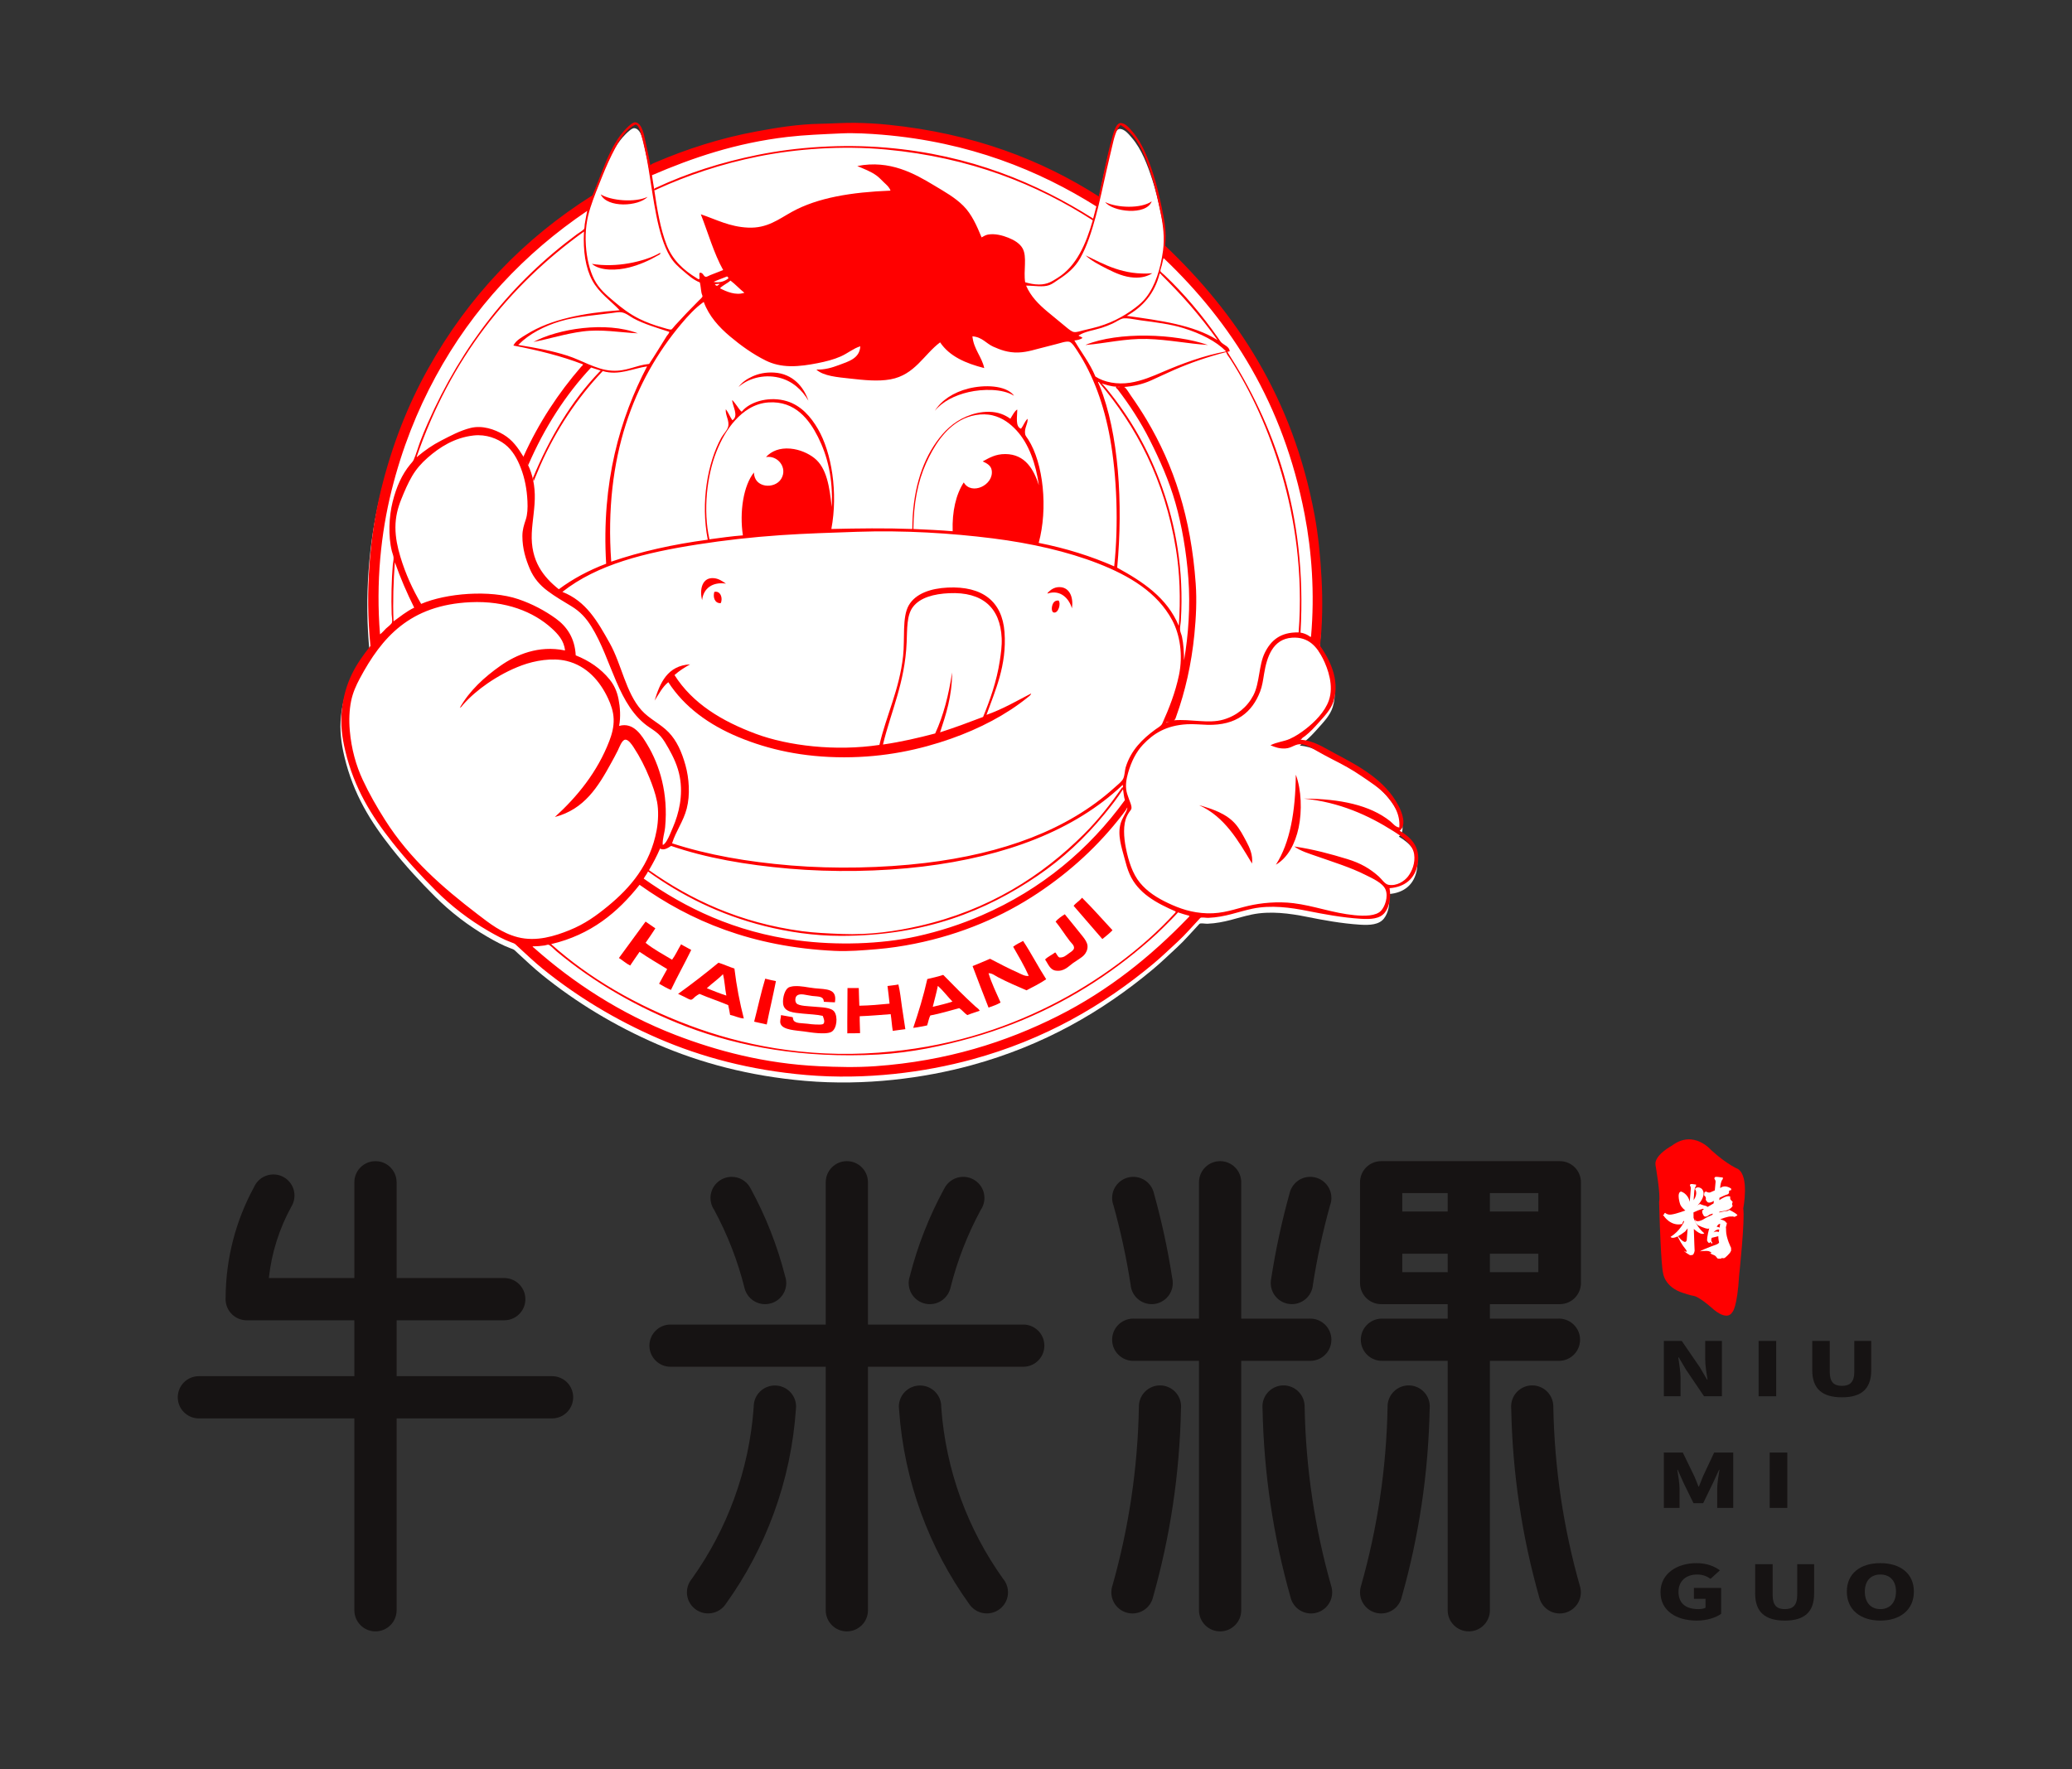 <?xml version="1.0" encoding="utf-8"?>
<!-- Generator: Adobe Illustrator 24.0.0, SVG Export Plug-In . SVG Version: 6.00 Build 0)  -->
<svg version="1.1" id="图层_1" xmlns="http://www.w3.org/2000/svg" xmlns:xlink="http://www.w3.org/1999/xlink" x="0px" y="0px"
	 viewBox="0 0 469.333 400.857" style="enable-background:new 0 0 469.333 400.857;" xml:space="preserve">
<rect x="0" y="0" width="469.333" height="400.857" fill="#333333" stroke="none"/>
<style type="text/css">
	.st0{fill:#E32E10;}
	.st1{fill:#D72608;}
	.st2{fill:#141212;}
	.st3{fill:#FFFFFF;}
	.st4{fill:#F5CB42;}
	.st5{fill-rule:evenodd;clip-rule:evenodd;fill:#FFFFFF;}
	.st6{fill-rule:evenodd;clip-rule:evenodd;fill:#FF0000;}
	.st7{fill:#161313;}
	.st8{fill:#FF0000;}
</style>
<g>
	<path class="st5" d="M320.934,197.084c-0.579,3.229-2.797,5.232-6.381,5.488c0.414,2.255-0.122,4.324-1.064,5.531
		c-1.107,1.419-3.156,1.549-5.445,1.404c-4.227-0.269-8.446-1.058-12.082-1.787c-3.757-0.754-8.232-1.382-12.422-0.51
		c-3.269,0.68-6.132,1.919-10.04,2.085c-0.549,0.023-1.581-0.22-1.829,0.042c-1.722,1.817-3.298,3.699-5.105,5.36
		c-1.823,1.676-3.581,3.386-5.488,4.978c-11.341,9.465-24.644,17.212-41.096,21.697c-10.69,2.914-23.98,4.695-37.565,3.531
		c-12.679-1.086-23.788-4.082-33.523-8.296c-9.63-4.17-18.446-9.524-26.121-15.741c-1.91-1.547-3.701-3.261-5.531-4.935
		c-0.24-0.221-0.451-0.44-0.681-0.638c-0.247-0.213-0.558-0.302-0.893-0.425c-1.813-0.667-3.602-1.651-5.233-2.595
		c-4.378-2.534-8.446-5.68-11.827-9.062c-3.426-3.426-6.802-7.083-9.912-11.018c-4.682-5.923-8.658-12.227-10.678-20.718
		c-0.702-2.949-1.142-5.963-0.766-9.359c0.705-6.365,3.241-10.402,6.466-14.422c-1.248-12.385-0.138-24.944,2.34-35.14
		c2.517-10.356,6.139-19.455,10.678-27.61c9.198-16.522,21.714-29.548,37.267-39.352c2.207-5.047,3.903-11.391,7.7-15.188
		c0.406-0.406,1.462-1.458,2.042-1.361c1.509,0.251,1.935,2.817,2.255,4.297c0.433,2.004,0.852,3.75,1.106,5.445
		c0.328-0.335,0.816-0.502,1.234-0.681c6.949-2.975,14.567-5.473,22.973-7.019c4.367-0.804,9.271-1.622,14.294-1.702
		c2.564-0.041,5.177-0.24,7.785-0.213c2.532,0.027,5.076,0.172,7.573,0.425c19.343,1.966,34.814,7.983,47.732,16.251
		c0.972-4.388,1.769-8.826,2.978-13.146c0.25-0.893,0.849-3.571,2.042-3.488c1.086,0.074,2,1.244,2.68,2.042
		c2.194,2.57,3.495,6.042,4.637,9.53c0.8,2.442,1.375,4.968,1.914,7.53c0.564,2.673,1.171,5.626,0.766,8.679
		c16.069,15.267,28.914,34.393,33.864,61.091c0.822,4.432,1.303,9.211,1.574,14.252c0.271,5.04,0.215,10.356-0.34,15.315
		c1.975,2.808,4.607,7.57,3.063,12.55c-0.593,1.915-2.083,3.414-3.361,4.85c-0.966,1.086-1.953,2.16-3.106,3.063
		c-0.186,0.145-0.422,0.259-0.596,0.426c-0.125,0.12-0.237,0.337-0.408,0.397c-0.076-0.005-0.153-0.01-0.23-0.014
		c0.089,0.038,0.164,0.038,0.23,0.014c3.019,0.218,5.218,1.752,7.512,2.964c5.775,3.05,11.645,6.155,14.72,12.082
		c0.752,1.452,1.836,4.353,0.213,5.573C319.276,190.982,321.637,193.158,320.934,197.084z"/>
	<g>
		<path class="st6" d="M149.467,57.316c0.043,0,0.085,0,0.128,0c0.034,0.34-0.425,0.471-0.638,0.596
			c-1.841,1.08-4.087,2.084-6.424,2.68c-2.727,0.695-6.519,0.858-8.466-0.808c2.73,0.458,5.726,0.347,8.381-0.128
			C145.127,59.177,147.616,58.377,149.467,57.316z"/>
		<path class="st6" d="M245.91,57.869c4.171,2.001,8.531,4.576,15.103,4.041c-1.086,0.678-2.344,1.08-4.169,0.979
			c-2.169-0.12-4.107-0.985-5.956-1.914C248.987,60.019,247.157,59.067,245.91,57.869z"/>
		<path class="st6" d="M144.489,75.524c-4.204-0.212-8.285-0.983-12.507-0.425c-3.963,0.523-7.502,1.668-11.146,2.382
			C126.388,74.485,137.244,72.743,144.489,75.524z"/>
		<path class="st6" d="M242.804,137.849c-0.614-2.197-2.593-4.362-5.53-3.361c-0.062-0.109,0.186-0.323,0.34-0.468
			c0.565-0.534,1.449-1.105,2.68-0.978C242.35,133.252,243.181,135.446,242.804,137.849z"/>
		<path class="st6" d="M223.448,161.971c3.672-1.291,6.943-3.21,10.125-4.85c-0.105,0.428-0.533,0.679-0.851,0.936
			c-4.817,3.891-10.839,7.037-17.315,9.316c-7.005,2.466-15.009,4.213-24.207,4.212c-9.322-0.001-17.114-1.752-23.866-4.552
			c-6.707-2.781-12.315-6.829-15.953-12.465c-1.352,1.073-2.145,2.706-3.105,4.17c1.218-4.029,2.931-7.931,8.04-8.211
			c-1.271,0.715-2.494,1.477-3.531,2.425c4.065,6.418,10.648,10.415,18.421,13.315c7.289,2.72,18.075,4.002,27.993,2.51
			c1.559-6.711,4.521-12.505,5.36-20.122c0.436-3.958-0.253-8.806,1.276-11.486c1.558-2.73,5.056-3.862,8.849-4.042
			c7.834-0.37,12.334,3.125,12.848,10.083C228.094,150.811,225.368,156.577,223.448,161.971z M226.468,149.718
			c0.25-1.643,0.502-3.369,0.425-5.105c-0.304-6.926-4.358-10.562-11.912-10.21c-3.439,0.16-6.59,0.978-8.211,3.148
			c-1.403,1.878-1.27,4.863-1.404,8.041c-0.385,9.117-3.569,15.635-5.36,23.1c4.171-0.608,8.045-1.512,11.827-2.51
			c1.862-4.023,3.06-8.71,3.829-13.826c0,5.403-1.42,9.613-2.723,13.571c3.34-1.07,6.552-2.269,9.742-3.488
			C224.216,158.697,225.755,154.413,226.468,149.718z"/>
		<path class="st6" d="M163.25,136.658c-1.349,0.08-1.811-1.337-1.446-2.553C163.218,133.789,163.79,135.559,163.25,136.658z"/>
		<path class="st6" d="M239.784,136.062c0.588,0.749-0.073,2.911-1.064,2.723c-0.733-0.14-0.527-1.812,0.043-2.382
			C239.014,136.152,239.304,136.042,239.784,136.062z"/>
		<path class="st6" d="M293.515,175.584c0.036-0.008,0.04,0.016,0.043,0.043c1.214,3.298,1.408,8.128,0.596,11.912
			c-0.782,3.642-2.444,6.792-5.147,8.381C292.244,190.877,293.431,183.781,293.515,175.584z"/>
		<path class="st6" d="M271.606,182.433c3.246,0.904,6.324,2.014,8.296,4.339c0.951,1.121,1.672,2.499,2.425,3.914
			c0.746,1.402,1.488,3.016,1.276,4.978C280.445,190.413,277.398,185.05,271.606,182.433z"/>
		<path class="st6" d="M251.994,210.766c-0.694,0.738-1.511,1.354-2.297,2c-2.19-2.489-4.321-5.038-6.509-7.53
			c0.551-0.697,1.353-1.144,1.914-1.829C247.496,205.763,249.696,208.314,251.994,210.766z"/>
		<path class="st6" d="M236.721,217.403c0.633-0.671,1.57-1.039,2.297-1.617c0.36,0.335,0.487,0.902,0.936,1.149
			c1.025,0.06,1.476-0.439,2.17-0.936c0.422-0.302,1.082-0.69,1.149-1.149c0.093-0.641-0.58-1.161-0.936-1.617
			c-1.118-1.432-2.19-3.177-3.233-4.424c0.555-0.664,1.421-1.246,2.085-1.659c1.463,1.819,2.658,3.235,4.126,5.105
			c0.478,0.608,0.961,1.323,1.021,2.042c0.071,0.858-0.341,1.619-0.766,2.085c-0.573,0.627-1.571,1.149-2.468,1.787
			c-1.088,0.774-2.071,2.036-3.999,1.744C237.803,219.717,237.409,218.358,236.721,217.403z"/>
		<path class="st6" d="M148.446,210.341c-0.71,1.12-1.464,2.195-2.212,3.276c1.807,1.469,3.956,2.595,5.998,3.829
			c0.79-1.054,1.343-2.345,2.042-3.489c0.732,0.46,1.556,0.827,2.297,1.277c-1.492,3.061-3.131,5.973-4.595,9.061
			c-0.969-0.392-1.801-0.922-2.68-1.404c0.579-1.137,1.231-2.201,1.829-3.318c-2.104-1.286-4.242-2.537-6.254-3.914
			c-0.733,1.011-1.412,2.076-2.127,3.106c-0.96-0.458-1.667-1.169-2.553-1.702c2.015-2.749,4.039-5.491,6.041-8.253
			C146.988,209.303,147.684,209.855,148.446,210.341z"/>
		<path class="st6" d="M236.976,221.87c-1.382,0.944-2.93,1.721-4.467,2.51c-2.219-0.961-4.355-1.873-6.466-2.978
			c-0.653-0.342-1.313-0.917-2.127-0.893c0.682,2.268,1.782,4.486,2.723,6.637c-0.801,0.489-1.767,0.814-2.723,1.149
			c-1.229-3.111-2.425-6.254-3.616-9.402c1.323-0.549,2.661-1.083,3.957-1.659c2.082,1.088,4.197,2.196,6.424,3.191
			c0.708,0.316,1.497,0.816,2.34,0.681c-0.978-2.227-2.31-4.468-3.531-6.594c0.643-0.519,1.583-0.969,2.255-1.318
			C233.589,215.983,235.154,219.055,236.976,221.87z"/>
		<path class="st6" d="M166.356,219.445c0.478,4.003,1.211,7.751,2.127,11.316c-1.072-0.063-2.043-0.594-3.106-0.808
			c-0.109-0.77-0.284-1.474-0.425-2.212c-2.114-0.906-4.404-1.637-6.509-2.552c-0.345,0.186-0.641,0.362-0.978,0.638
			c-0.252,0.206-0.595,0.657-0.936,0.681c-0.34,0.024-1.171-0.484-1.489-0.638c-0.513-0.248-0.987-0.459-1.446-0.681
			c3.125-2.25,6.286-4.69,9.147-7.062C164.002,218.509,165.106,219.05,166.356,219.445z M160.102,223.912
			c1.463,0.565,2.884,1.172,4.424,1.659c-0.317-1.555-0.374-3.37-0.766-4.85C162.644,221.888,161.274,222.801,160.102,223.912z"/>
		<path class="st6" d="M221.916,229.017c-0.931,0.331-1.917,0.608-2.808,0.979c-0.685-0.45-1.141-1.128-1.829-1.574
			c-2.166,0.571-4.251,1.223-6.552,1.659c-0.339,0.653-0.466,1.519-0.723,2.255c-1.044,0.19-2.036,0.431-3.148,0.553
			c1.201-3.55,2.32-7.182,3.191-11.061c1.229-0.274,2.439-0.567,3.573-0.936c0.035,0.008,0.042,0.043,0.085,0.043
			c2.333,2.391,4.731,4.827,7.232,7.104C221.275,228.346,221.728,228.583,221.916,229.017z M211.281,228.124
			c1.512-0.375,3.06-0.712,4.467-1.191c-1.053-1.061-2.138-2.509-3.233-3.488c-0.022-0.02-0.026-0.061-0.085-0.043
			C212.108,225.037,211.653,226.54,211.281,228.124z"/>
		<path class="st6" d="M175.758,222.295c-0.654,3.317-1.422,6.52-2.085,9.827c-0.973-0.19-1.877-0.449-2.85-0.638
			c0.847-3.238,1.553-6.615,2.51-9.742C174.125,221.943,174.926,222.134,175.758,222.295z"/>
		<path class="st6" d="M203.496,223.061c0.39,1.604,0.564,3.341,0.808,5.063c0.241,1.7,0.532,3.398,0.766,5.063
			c-0.945,0.133-1.92,0.235-2.85,0.383c-0.203-1.216-0.279-2.557-0.468-3.786c-2.329,0.167-4.605,0.387-7.019,0.468
			c-0.027,1.332,0.068,2.541,0.085,3.829c-0.949,0.029-1.898,0.059-2.893,0.043c-0.03-3.463,0.046-6.817,0.043-10.253
			c0.851,0,1.702,0,2.553,0c0.047,1.329,0.064,2.687,0.127,3.999c2.398-0.042,4.629-0.25,6.849-0.468
			c-0.154-1.335-0.287-2.691-0.468-3.999C201.849,223.287,202.718,223.22,203.496,223.061z"/>
		<path class="st6" d="M189.116,227.103c-0.861-0.019-1.671-0.087-2.51-0.127c-0.039-1.284-1.132-1.156-2.638-1.319
			c-1.252-0.135-2.74-0.73-3.488-0.042c-0.376,0.345-0.461,1.225-0.085,1.701c0.506,0.64,2.916,0.663,3.957,0.766
			c1.771,0.175,3.904,0.132,4.637,1.149c0.823,1.141,0.591,3.833-0.638,4.552c-0.686,0.401-2.129,0.369-3.148,0.298
			c-1.161-0.081-2.097-0.246-3.105-0.383c-1.767-0.241-4.74-0.314-5.275-1.701c-0.248-0.642,0.049-1.223,0.085-2
			c0.885,0.151,1.771,0.299,2.638,0.468c0.079,0.108,0.066,0.486,0.213,0.723c0.455,0.735,1.828,0.605,3.191,0.766
			c0.575,0.068,1.066,0.155,1.787,0.17c0.637,0.013,1.556,0.088,1.787-0.17c0.401-0.447,0.012-1.345-0.17-1.787
			c-1.297-0.311-2.929-0.344-4.51-0.51c-2.032-0.215-4.278-0.296-4.467-2.297c-0.128-1.36,0.41-3.132,1.234-3.616
			c0.201-0.118,0.789-0.267,1.191-0.298c1.662-0.129,2.982,0.287,4.765,0.468C187.211,224.181,189.672,223.949,189.116,227.103z"/>
		<path class="st6" d="M147.297,37.449c0.328-0.335,0.816-0.502,1.234-0.681c6.948-2.975,14.567-5.473,22.973-7.019
			c4.366-0.804,9.271-1.622,14.294-1.702c2.564-0.041,5.177-0.24,7.785-0.213c2.532,0.027,5.075,0.172,7.573,0.425
			c19.343,1.966,34.814,7.983,47.732,16.251c0.972-4.388,1.769-8.826,2.978-13.146c0.25-0.892,0.849-3.571,2.042-3.488
			c1.085,0.075,1.999,1.245,2.68,2.042c2.195,2.57,3.495,6.042,4.637,9.529c0.8,2.442,1.374,4.968,1.914,7.53
			c0.564,2.673,1.171,5.626,0.766,8.679c16.069,15.267,28.913,34.393,33.864,61.091c0.822,4.433,1.303,9.211,1.574,14.252
			c0.272,5.04,0.215,10.357-0.34,15.315c1.975,2.808,4.607,7.57,3.063,12.55c-0.593,1.914-2.083,3.414-3.361,4.85
			c-0.966,1.086-1.952,2.159-3.106,3.063c-0.186,0.145-0.422,0.259-0.596,0.426c-0.174,0.167-0.321,0.519-0.638,0.383
			c3.139,0.154,5.39,1.736,7.743,2.978c5.775,3.05,11.645,6.155,14.72,12.082c0.753,1.452,1.836,4.352,0.213,5.573
			c2.426,1.427,4.788,3.604,4.084,7.53c-0.579,3.229-2.797,5.232-6.381,5.488c0.414,2.255-0.123,4.324-1.064,5.531
			c-1.107,1.419-3.156,1.549-5.446,1.404c-4.227-0.269-8.447-1.057-12.082-1.787c-3.757-0.754-8.232-1.382-12.422-0.51
			c-3.268,0.68-6.132,1.92-10.04,2.085c-0.548,0.023-1.581-0.22-1.829,0.042c-1.722,1.817-3.298,3.699-5.105,5.361
			c-1.823,1.676-3.58,3.385-5.488,4.977c-11.341,9.465-24.644,17.212-41.096,21.697c-10.689,2.914-23.98,4.694-37.565,3.531
			c-12.68-1.086-23.788-4.081-33.523-8.296c-9.631-4.17-18.446-9.524-26.121-15.741c-1.91-1.547-3.701-3.26-5.53-4.935
			c-0.241-0.22-0.451-0.44-0.681-0.638c-0.247-0.213-0.558-0.302-0.893-0.425c-1.813-0.666-3.602-1.651-5.232-2.595
			c-4.378-2.534-8.446-5.68-11.827-9.061c-3.426-3.426-6.802-7.083-9.912-11.019c-4.683-5.923-8.658-12.228-10.678-20.718
			c-0.702-2.95-1.141-5.964-0.766-9.359c0.704-6.365,3.241-10.401,6.466-14.422c-1.247-12.385-0.138-24.944,2.34-35.14
			c2.517-10.356,6.138-19.455,10.678-27.61c9.198-16.523,21.715-29.548,37.267-39.352c2.207-5.046,3.903-11.39,7.7-15.188
			c0.406-0.406,1.462-1.458,2.042-1.361c1.509,0.251,1.935,2.817,2.255,4.297C146.624,34.007,147.043,35.753,147.297,37.449z
			 M169.462,51.573c4.326,0.19,6.882-1.899,9.913-3.573c5.85-3.233,13.531-4.462,22.335-4.807c-0.245-0.768-0.885-1.297-1.447-1.829
			c-0.56-0.531-1.075-1.115-1.702-1.574c-1.271-0.932-2.818-1.508-4.382-2.17c7.391-1.474,13.023,1.748,17.4,4.382
			c2.376,1.43,4.735,2.735,6.636,4.637c1.88,1.88,3.014,4.455,4.127,7.147c0.46-0.239,0.861-0.532,1.447-0.638
			c1.572-0.283,3.32,0.196,4.637,0.723c1.324,0.53,2.57,1.286,3.191,2.382c1.089,1.923,0.171,5.094,0.596,7.7
			c0.983,0.276,1.971,0.513,3.148,0.511c1.932-0.004,2.979-0.752,4.169-1.489c4.34-2.686,6.47-7.739,7.998-13.06
			c-12.66-8.136-27.714-14.257-46.839-16.039c-10.059-0.937-20.371-0.147-28.929,1.574c-8.445,1.698-16.07,4.293-22.973,7.445
			c-0.166,0.076-0.563,0.376-0.596,0.085c0.66,4.498,1.387,8.856,2.808,12.507c1.346,3.458,3.864,5.744,6.807,7.53
			c0.156,0.095,0.378,0.309,0.596,0.213c0.167-0.438-0.166-1.124,0.128-1.446c0.808-0.05,0.798,0.952,1.404,0.936
			c0.226-0.006,0.663-0.273,0.936-0.383c0.991-0.4,2.026-0.807,2.935-1.149c-2.105-3.766-3.444-8.524-5.062-12.635
			C162.261,49.738,165.244,51.388,169.462,51.573z M154.827,61.443c-1.165-0.974-2.199-1.906-3.021-3.276
			c-1.498-2.496-2.428-5.802-3.148-9.402c-0.651-3.252-1.176-7.021-1.787-10.763c-0.431-2.641-1.014-5.29-1.702-7.743
			c-0.193-0.688-0.656-2.356-1.404-1.957c-1.887,1.008-3.317,3.189-4.382,5.19c-1.103,2.073-2.151,4.403-3.021,6.594
			c-0.919,2.316-1.867,4.572-2.638,6.977c-0.788,2.461-1.236,5.242-1.021,8.509c0.19,2.884,0.823,5.613,1.872,7.7
			c1.097,2.181,2.777,3.563,4.552,5.062c1.703,1.438,3.454,2.803,5.701,3.914c1.521,0.752,3.321,1.434,5.233,1.957
			c0.33,0.09,1.651,0.528,1.957,0.468c0.218-0.043,0.629-0.645,0.893-0.936c1.814-1.997,3.44-3.695,5.36-5.616
			c0.25-0.249,0.823-0.728,0.851-0.978c0.018-0.161-0.162-0.469-0.213-0.723c-0.164-0.829-0.19-1.669-0.383-2.425
			C156.954,63.352,155.985,62.412,154.827,61.443z M251.908,33.195c-0.406,1.731-0.843,3.581-1.234,5.275
			c-0.805,3.493-1.564,7.237-2.468,10.55c-0.932,3.416-1.978,6.749-3.531,9.487c-1.202,2.119-2.902,3.535-4.935,4.85
			c-0.673,0.435-1.326,0.969-2.042,1.234c-1.494,0.553-3.484,0.095-5.275,0.128c1.081,2.466,2.815,4.193,4.807,5.871
			c1.392,1.172,2.915,2.421,4.382,3.616c0.446,0.363,1.142,0.948,1.659,1.021c0.653,0.092,1.477-0.23,2.127-0.383
			c0.668-0.157,1.337-0.323,1.957-0.468c3.956-0.929,7.074-2.597,9.785-4.637c0.953-0.718,1.774-1.453,2.468-2.34
			c2.058-2.632,3.289-6.545,3.829-10.593c0.39-2.924,0.034-5.813-0.553-8.636c-0.563-2.708-1.155-5.378-1.872-7.743
			c-1.515-4.997-3.215-9.636-7.147-12.082c-0.028,0-0.057,0-0.085,0C252.729,29.539,252.328,31.405,251.908,33.195z M199.752,30.515
			c-2.697-0.225-6.237-0.429-9.062-0.298c-4.321,0.201-8.409,0.349-12.337,0.808c-11.659,1.362-21.587,4.753-30.673,8.679
			c0.181,1.052,0.305,2.162,0.51,3.191c0.036-0.273,0.366-0.338,0.553-0.425c6.971-3.243,14.591-5.708,23.015-7.402
			c8.634-1.737,18.949-2.475,28.971-1.617c19.145,1.639,34.147,8.027,46.839,16.038c-0.035,0.101,0.06,0.196,0.043,0.043
			c0.254-0.909,0.49-1.835,0.723-2.765C235.369,38.619,219.596,32.167,199.752,30.515z M98.671,85.352
			c-4.188,7.723-7.614,16.263-9.997,25.866c-2.374,9.561-3.562,20.671-2.595,32.502c0.508-0.36,0.883-0.841,1.361-1.319
			c0.303-0.303,1.276-0.969,1.361-1.404c0.1-0.508-0.066-1.228-0.085-1.829c-0.119-3.789-0.026-7.706,0.255-11.146
			c0.049-0.595,0.221-1.202,0.17-1.744c-0.043-0.458-0.269-0.944-0.383-1.404c-0.859-3.454-0.643-7.892,0.17-11.146
			c0.854-3.417,2.115-6.232,3.999-8.508c0.269-0.325,0.605-0.658,0.766-1.021c0.602-1.363,0.986-2.815,1.489-4.169
			c0.513-1.381,1.08-2.723,1.659-4.041c7.856-17.89,19.037-31.961,33.864-42.925c0.423-0.313,1.476-0.92,1.617-1.234
			c0.098-0.219,0.077-0.663,0.128-1.021c0.14-0.986,0.433-2.374,0.553-3.021C118.815,57.372,107.096,69.816,98.671,85.352z
			 M94.63,103.39c1.644-1.375,3.32-2.548,5.318-3.574c2.073-1.064,4.267-2.26,6.637-2.85c2.653-0.662,5.45,0.309,7.445,1.489
			c2.045,1.21,3.28,2.976,4.509,4.977c0.193,0.313,0.266,0.353,0.043,0c3.423-7.641,7.954-14.443,13.06-20.335
			c0.151-0.174,0.488-0.385,0.383-0.553c-4.808-1.856-10.141-3.189-15.741-4.254c0.63-1.217,1.861-1.826,3.021-2.553
			c5.456-3.421,12.94-4.829,21.058-5.445c-2.029-2.16-4.672-3.9-6.211-6.764c-1.53-2.847-2.093-6.639-1.872-11.061
			c-17.15,12.334-30.325,29.006-37.905,51.051C94.489,103.613,94.586,103.426,94.63,103.39z M295.515,116.535
			C290.662,91.4,278.917,73.103,263.65,58.55c-0.043,0-0.051-0.034-0.085-0.043c-0.153,0.346-0.225,0.881-0.383,1.532
			c-0.121,0.499-0.385,1.111-0.34,1.361c0.037,0.208,0.631,0.646,0.936,0.936c4.528,4.297,8.486,9.05,12.082,14.167
			c0.272,0.387,0.533,0.847,0.808,1.106c0.642,0.603,1.759,0.924,1.872,1.914c-0.059,0.182-0.394,0.088-0.51,0.213
			c10.351,16.106,18.117,36.368,16.549,63.601c0.713,0.109,1.347,0.385,1.829,0.681c0.177,0.108,0.363,0.345,0.553,0.255
			C297.838,134.467,297.113,124.815,295.515,116.535z M275.647,76.971c0.048-0.004,0.066,0.062,0.085,0
			c-1.939-2.705-4.045-5.364-6.254-7.913c-2.046-2.361-4.225-4.608-6.381-6.764c-0.098-0.098-0.208-0.381-0.425-0.298
			c-1.149,4.523-3.812,7.533-7.445,9.572C262.799,72.604,270.358,73.652,275.647,76.971z M164.697,62.634
			c-1.01,0.422-2.093,0.772-3.063,1.234c1.398,0.29,2.689-0.182,3.403-0.851C164.897,62.916,164.872,62.7,164.697,62.634z
			 M165.463,63.57c-0.722,0.654-1.712,1.039-2.382,1.744c1.395,0.729,3.536,1.694,5.531,1.021
			C167.514,65.461,166.584,64.419,165.463,63.57z M161.932,64.506c0.176,0.079,0.275,0.236,0.511,0.255
			c0.172-0.169,0.46-0.221,0.553-0.468C162.658,64.382,162.123,64.272,161.932,64.506z M154.232,73.482
			c-10.544,12.601-17.478,29.959-15.783,53.773c6.663-2.285,13.979-3.917,21.867-4.977c-1.648-8.448-0.027-17.518,3.063-23.1
			c0.449-0.811,1.284-1.592,1.532-2.425c0.412-1.385-0.668-2.647-0.511-4.042c0.591,0.742,0.934,1.731,1.489,2.51
			c1.553-0.966-0.016-3.239-0.042-4.595c0.395,0.39,0.673,0.799,1.064,1.319c0.131,0.174,0.882,1.329,1.106,1.319
			c0.031-0.001,0.28-0.322,0.383-0.425c2.021-2.021,6.132-3.048,9.785-1.957c3.277,0.979,5.509,3.583,7.105,6.339
			c3.088,5.334,4.57,14.376,3.021,22.633c5.972-0.142,12.383-0.223,18.336,0c0.026-8.195,1.971-14.802,5.445-19.697
			c1.708-2.406,3.822-4.526,6.807-5.786c1.427-0.602,3.231-1.112,5.233-1.064c1.927,0.046,3.451,0.646,4.722,1.574
			c0.346-0.528,0.697-1.236,1.106-1.701c0.128-0.146,0.387-0.419,0.468-0.34c-0.016,1.567-0.486,3.859,0.851,4.297
			c0.536-0.683,0.901-1.765,1.489-2.255c0.082,1.205-0.821,2.12-0.553,3.531c0.063,0.329,0.437,0.769,0.681,1.149
			c3.461,5.39,4.5,15.684,2.382,23.441c6.241,1.233,11.909,3.038,17.102,5.318c1.017-9.445,0.609-20.425-0.936-29.014
			c-1.362-7.575-3.815-14.312-7.402-19.782c-0.442-0.674-1.192-1.926-1.829-2.085c-0.735-0.183-2.055,0.3-2.893,0.511
			c-0.947,0.238-1.97,0.526-2.808,0.723c-1.871,0.439-3.705,1.118-5.828,1.191c-2.371,0.082-4.17-0.64-5.701-1.319
			c-1.624-0.72-2.493-2.184-4.722-2.34c0.306,2.956,2.132,4.618,2.68,7.19c-4.21-1.066-7.88-2.67-9.997-5.828
			c-3.671,2.743-5.709,7.367-11.231,8.381c-2.882,0.529-6.133,0.157-9.104-0.17c-2.946-0.325-6.058-0.559-7.7-2.042
			c1.893,0.059,3.534-0.429,5.105-1.021c2.181-0.822,4.718-1.491,4.85-4.254c-1.599,0.495-2.841,1.597-4.424,2.297
			c-1.558,0.688-3.351,1.157-5.275,1.531c-1.948,0.38-4.069,0.716-6.126,0.681c-2.133-0.037-3.959-0.478-5.573-1.276
			c-2.942-1.455-5.668-3.417-8.126-5.488c-2.487-2.095-4.73-4.56-5.913-7.743c-0.002-0.026-0.006-0.05-0.043-0.043
			C157.476,69.768,155.823,71.581,154.232,73.482z M143.468,72.121c-1.178-0.642-2.026-1.598-3.659-1.362
			c-4.517,0.654-9.019,0.867-12.933,2.042c-3.577,1.074-7.019,2.863-9.317,5.19c-0.04,0.04-0.185,0.068-0.128,0.17
			c4.028,0.665,7.524,1.282,11.103,2.425c1.69,0.54,3.233,1.309,4.807,1.957c1.602,0.659,3.323,1.336,5.318,1.446
			c3.331,0.185,5.314-1.239,8.381-1.532c1.391-2.089,2.677-4.254,3.999-6.339c0.186-0.293,0.534-0.546,0.553-0.936
			C148.877,74.3,145.85,73.418,143.468,72.121z M268.032,74.333c-2.879-0.891-6.309-1.316-9.572-1.744
			c-1.13-0.148-2.245-0.409-3.318-0.468c-0.314-0.017-0.662,0.005-0.808,0.043c-0.767,0.197-1.538,0.784-2.34,1.149
			c-0.795,0.361-1.641,0.703-2.51,0.978c-1.845,0.584-3.764,0.785-5.19,1.744c0.246,0.236,0.728,0.236,0.893,0.553
			c-0.473,0.321-1.097,0.491-1.829,0.553c1.517,2.624,3.514,5.136,4.765,8.168c1.991,1.326,4.986,1.858,7.87,1.404
			c2.708-0.426,5.113-1.474,7.232-2.382c4.465-1.915,9.271-3.734,14.507-4.722C275.417,77.27,271.956,75.547,268.032,74.333z
			 M266.033,83.778c-1.757,0.761-3.487,1.603-5.318,2.425c-1.864,0.837-3.957,1.339-6.296,1.489c0.303-0.061,0.381,0.08,0.511,0.213
			c0.424,0.436,0.809,1.144,1.234,1.744c1.25,1.767,2.505,3.693,3.574,5.488c6.113,10.276,10.028,21.996,11.103,37.097
			c0.272,3.823,0.077,7.693-0.298,11.486c-0.67,6.786-2.112,13.037-4.084,18.506c-0.126,0.349-0.224,0.852-0.553,0.978
			c3.923-0.33,7.822,0.829,11.231-0.17c3.016-0.884,5.368-2.821,6.764-5.488c1.452-2.775,1.197-6.838,2.595-9.657
			c1.374-2.771,3.521-4.698,7.657-4.594c1.039-13.424-0.848-25.732-3.829-35.906c-2.846-9.714-6.809-18.507-11.699-26.121
			c-0.312-0.486-0.734-0.921-0.893-1.489C273.402,80.895,269.656,82.209,266.033,83.778z M120.708,108.325
			c3.801-9.189,8.755-17.514,15.103-24.121c0.115-0.12,0.247-0.215,0.213-0.255c-0.735-0.201-1.405-0.467-2.127-0.681
			c-5.79,6.165-10.604,13.673-14.252,22.122c-0.139-0.263-0.401-0.841-0.468-0.893c1.162,2.134,1.864,4.516,1.957,7.488
			c0.09,2.872-0.553,5.993-0.681,8.806c-0.287,6.325,2.643,9.94,6.126,12.72c3.152-2.35,6.734-4.27,10.721-5.786
			c-1.106-18.456,3.162-33.041,9.274-44.712c-3.158,0.434-6.407,2.156-10.04,1.064c-5.734,6.022-10.566,13.251-14.167,21.399
			c-0.455,1.029-0.881,2.151-1.319,3.148c-0.023,0.053-0.049,0.321-0.213,0.255C120.802,108.684,120.776,108.484,120.708,108.325z
			 M266.373,124.448c-2.562-15.818-9.033-27.925-17.442-37.82c0.107-0.018-0.071-0.092-0.128-0.085
			c-0.161-0.074-0.029,0.181-0.043,0.128c0.067,0.274,0.234,0.544,0.34,0.808c4.297,10.652,5.317,26.557,3.957,41.139
			c5.836,3.211,11.302,6.793,13.954,13.188C267.459,135.709,267.227,129.721,266.373,124.448z M249.526,86.883
			c0.321,0.239,0.85,0.86,1.191,1.276c5.267,6.423,9.498,13.775,12.507,22.25c3.058,8.611,4.96,18.547,4.254,30.205
			c-0.044,0.728-0.239,1.502-0.17,2.17c0.047,0.451,0.312,0.957,0.425,1.489c0.34,1.59,0.45,3.479,0.468,5.36
			c0.992-5.771,1.447-12.285,0.979-18.591c-0.453-6.097-1.494-12.048-2.936-17.102c-1.457-5.109-3.565-9.794-5.786-14.209
			c-2.083-4.142-4.605-7.993-7.275-11.486c-0.126-0.165-0.645-0.497-0.298-0.638C251.604,87.585,250.328,87.103,249.526,86.883z
			 M253.695,87.649c-0.199,0.028-0.51-0.056-0.638,0.043C253.257,87.664,253.567,87.747,253.695,87.649z M185.287,99.008
			c-1.938-3.855-5.142-8.248-11.231-7.828c-3.256,0.225-5.74,2.071-7.53,4.042c-1.844,2.031-3.192,4.47-4.254,7.147
			c-2.124,5.353-3.065,13.249-1.574,19.825c2.495-0.327,4.948-0.696,7.573-0.893c-0.798-5.346,0.127-11.29,2.51-14.252
			c0.023,3.535,4.697,3.861,6.169,1.447c1.513-2.483-0.754-5.393-3.446-4.935c1.238-1.369,3.12-2.129,5.531-1.914
			c2.127,0.19,4.071,1.083,5.403,2.127c2.864,2.246,3.466,6.617,3.956,11.103C188.73,108.384,187.429,103.268,185.287,99.008z
			 M227.702,102.879c4.532,0.008,6.483,3.539,7.615,7.062c-0.669-4.786-2.257-9.382-5.063-12.422
			c-1.391-1.508-3.129-2.854-5.403-3.403c-2.48-0.599-5.248,0.006-7.232,1.106c-3.652,2.025-6.094,5.816-7.87,9.785
			c-1.85,4.133-2.806,9.022-2.85,14.847c2.972,0.134,6.162,0.276,8.891,0.511c-0.149-4.505,0.745-8.329,2.51-11.061
			c1.737,3.003,6.829,0.617,6.339-2.723c-0.167-1.136-1.115-1.602-2.042-2.042C224.096,103.734,225.478,102.875,227.702,102.879z
			 M150.615,191.07c0.15-0.17,0.313-0.406,0.425-0.596c0.552-0.926,0.953-2.012,1.404-3.063c1.32-3.077,2.322-7.127,1.532-11.401
			c-0.451-2.442-1.463-4.534-2.552-6.466c-0.571-1.012-1.12-1.949-1.787-2.723c-0.684-0.793-1.575-1.376-2.51-1.999
			c-7.237-4.826-8.484-15.363-13.188-22.888c-1.229-1.966-2.541-3.37-4.467-4.552c-1.802-1.106-3.714-2.188-5.488-3.531
			c-1.68-1.271-3.075-2.826-3.999-5.02c-0.884-2.098-1.659-4.519-1.659-7.36c0-1.441,0.354-2.508,0.766-3.744
			c0.402-1.205,0.451-2.628,0.383-4.126c-0.127-2.798-0.619-5.246-1.489-7.53c-0.804-2.113-1.917-4.089-3.616-5.403
			c-1.657-1.282-4.237-2.327-7.104-2c-4.339,0.496-7.664,2.64-10.38,5.02c-1.434,1.256-2.596,2.581-3.531,4.169
			c-0.943,1.601-1.723,3.416-2.467,5.275c-0.784,1.959-1.319,3.953-1.319,6.381c0,2.329,0.498,4.568,1.106,6.594
			c1.197,3.985,2.789,7.415,4.722,10.72c5.659-2.418,15.564-3.263,22.037-1.063c3.112,1.058,6.01,2.603,8.466,4.382
			c2.51,1.818,4.306,4.425,4.509,8.338c3.061,1.218,5.677,3.001,7.658,5.445c0.993,1.226,1.676,2.628,2.042,4.51
			c0.34,1.748,0.524,3.976,0.128,6.041c3.311-0.964,5.186,2.27,6.339,4.169c2.864,4.719,4.802,11.128,4.084,18.761
			c-0.131,1.388-0.629,2.681-0.553,3.999C150.284,191.442,150.477,191.226,150.615,191.07z M179.119,196.089
			c9.969,0.827,20.894,0.579,30.375-0.553c17.749-2.119,32.403-7.55,42.883-17.017c0.717-0.648,1.656-1.369,2-2
			c0.404-0.741,0.376-1.914,0.596-2.637c1.187-3.915,3.826-6.461,6.722-8.594c0.57-0.42,1.303-0.762,1.574-1.361
			c1.528-3.375,2.969-7.045,3.786-10.976c0.943-4.534,0.221-9.146-1.532-12.422c-3.397-6.348-9.716-10.088-16.762-12.848
			c-6.935-2.716-15.208-4.603-23.909-5.701c-9.418-1.188-20.075-1.855-30.673-1.489c-5.799,0.2-11.734,0.379-17.4,0.766
			c-6.439,0.44-12.675,1.15-18.676,2.085c-11.948,1.86-22.795,4.511-30.716,10.763c5.405,2.124,7.962,6.695,10.721,11.614
			c2.702,4.819,3.622,11.19,7.19,15.188c1.787,2.002,4.299,3.073,6.169,5.02c1.828,1.903,2.955,4.435,3.786,7.403
			c0.839,2.995,1.104,6.756,0.298,9.87c-0.759,2.932-2.427,5.044-3.318,7.871C160.302,193.703,169.253,195.271,179.119,196.089z
			 M89.142,140.785c1.41-1.015,2.943-2.276,4.68-3.106c-1.623-3.269-3.111-6.673-4.382-10.295
			C89.12,131.641,88.953,136.272,89.142,140.785z M124.962,142.358c-4.089-3.724-10.363-6.288-18.421-5.913
			c-13.688,0.637-20.062,7.952-25.057,17.315c-0.822,1.541-1.574,3.197-1.957,5.105c-0.399,1.99-0.504,4.25-0.298,6.637
			c0.363,4.203,1.422,7.945,2.935,11.189c1.494,3.2,3.224,6.209,5.063,9.104c5.621,8.853,12.974,15.245,21.016,21.399
			c2.634,2.015,5.401,4.214,9.019,5.148c4.26,1.1,8.495-0.282,11.699-1.574c3.534-1.425,6.094-3.291,8.721-5.445
			c5.061-4.15,9.617-9.404,11.061-17.23c0.376-2.036,0.463-4.506,0.085-6.466c-0.365-1.892-1.049-3.729-1.702-5.361
			c-0.978-2.444-2.177-4.782-3.616-6.977c-0.391-0.597-1.169-1.745-1.872-1.702c-0.77,0.048-1.343,1.739-1.702,2.467
			c-0.478,0.973-1.054,2.004-1.447,2.723c-3.01,5.518-6.132,10.582-12.805,12.337c5.047-4.582,9.625-10.176,12.337-17.23
			c0.577-1.499,1.042-3.158,0.979-4.977c-0.061-1.777-0.65-3.338-1.276-4.68c-1.833-3.928-4.826-7.362-9.359-8.466
			c-3.284-0.8-7.255-0.075-10.125,0.978c-2.824,1.036-5.458,2.487-7.785,4.084c-2.046,1.404-3.994,3.069-5.573,4.85
			c-0.207,0.234-0.379,0.594-0.723,0.681c2.209-3.886,5.557-6.95,9.232-9.529c3.472-2.437,8.584-4.703,14.592-3.446
			C127.777,145.14,126.353,143.625,124.962,142.358z M292.154,167.416c1.322-0.594,2.493-1.383,3.616-2.255
			c2.025-1.573,4.321-3.863,5.233-6.466c1.154-3.296-0.183-7.143-1.361-9.487c-1.294-2.575-3.186-4.984-6.977-4.722
			c-4.349,0.3-5.7,4.303-6.339,8.211c-0.225,1.381-0.411,2.746-0.893,3.999c-1.782,4.627-5.343,7.714-11.954,7.53
			c-1.622-0.045-3.118-0.217-4.637-0.128c-4.673,0.275-7.543,2.066-9.955,4.637c-1.553,1.656-2.635,3.829-3.361,6.381
			c-0.362,1.272-0.663,2.792-0.34,4.254c0.126,0.573,0.375,1.2,0.595,1.829c0.186,0.531,0.581,1.334,0.51,1.957
			c-0.03,0.27-0.328,0.594-0.51,0.851c-0.233,0.328-0.391,0.649-0.51,0.893c-0.938,1.911-0.72,4.846-0.255,7.189
			c0.609,3.07,1.531,5.883,3.191,7.913c1.675,2.048,3.921,3.456,6.424,4.637c2.55,1.203,5.304,2.187,8.806,2.297
			c3.637,0.114,6.318-0.999,9.359-1.702c2.815-0.651,6.544-1.036,10.167-0.595c4.687,0.569,8.899,2.241,13.869,2.723
			c2.295,0.222,4.861,0.205,5.999-1.021c0.864-0.931,1.67-3.131,1.021-4.765c-0.611-1.538-3.056-2.588-4.595-3.361
			c-3.36-1.689-7.217-2.88-10.891-4.169c-1.851-0.65-3.731-1.192-5.19-2.255c4.486,0.674,8.127,1.677,11.997,2.851
			c2.982,0.904,5.134,2.148,7.147,3.956c0.658,0.592,1.366,1.721,2.17,1.872c1.891,0.356,3.656-0.836,4.467-1.915
			c0.896-1.192,1.664-3.028,1.361-5.02c-0.366-2.407-2.832-4.033-4.722-5.233c-5.583-3.545-12.187-6.57-20.293-7.359
			c8.271,0.042,15.021,1.475,19.57,5.105c0.651,0.52,1.158,1.312,2.084,1.446c0.275-3.139-1.431-5.518-2.893-7.19
			c-1.584-1.811-3.705-3.109-5.743-4.509c-1.992-1.369-4.093-2.529-6.509-3.744c-1.03-0.518-2.19-1.159-3.318-1.787
			c-1.083-0.603-2.298-1.428-3.531-1.617c-1.559-0.239-2.244,0.859-3.829,0.936c-1.353,0.066-2.259-0.27-3.361-0.723
			C289.221,168.11,290.798,168.025,292.154,167.416z M264.246,163.672c0.006-0.05,0.076-0.096,0-0.128
			c0.006,0.106-0.067,0.132-0.085,0.213c0.229-0.097,0.485-0.167,0.681-0.298C264.616,163.503,264.462,163.619,264.246,163.672z
			 M254.333,177.881c-0.002-0.026-0.006-0.05-0.042-0.042c-0.001,0.056-0.075,0.039-0.085,0.085
			c-10.819,10.197-26.365,16.139-45.222,18.421c-9.503,1.15-20.437,1.319-30.248,0.468c-9.812-0.852-18.852-2.433-26.717-5.148
			c-0.672,0.415-1.647,1.116-2.51,0.596c-0.735,1.733-1.6,3.335-2.51,4.892c9.42,6.654,20.502,11.919,34.672,13.826
			c2.929,0.394,5.963,0.514,9.062,0.638c6.273,0.251,12.237-0.622,17.527-1.829c15.659-3.573,27.72-11.256,37.352-20.888
			c3.156-3.156,5.905-6.662,8.466-10.338c0.045-0.064,0.137-0.242,0.255-0.213c0,0.085,0,0.17,0,0.255
			C254.442,178.719,254.326,178.077,254.333,177.881z M250.165,184.475c-4.415,5.37-9.381,10.029-15.145,13.954
			c-11.606,7.902-25.455,13.615-44.584,13.614c-6.098,0-12.046-0.928-17.187-2.212c-10.353-2.587-18.928-6.966-26.461-12.38
			c-0.267,0.598-0.679,1.051-0.978,1.616c9.429,6.676,20.654,12.105,34.842,13.996c8.836,1.178,18.875,0.876,26.929-0.893
			c5.252-1.154,10.166-2.775,14.762-4.765c13.639-5.905,24.357-14.991,32.46-26.121c-0.232-0.732-0.293-1.636-0.425-2.467
			C253.151,180.762,251.675,182.638,250.165,184.475z M254.291,184.518c-5.443,7.064-11.797,12.898-19.187,17.825
			c-7.924,5.284-17.27,9.343-27.95,11.486c-2.727,0.547-5.584,0.984-8.594,1.234c-3.082,0.255-6.332,0.532-9.487,0.383
			c-18.75-0.887-32.74-6.793-44.201-14.975c-4.926,6.234-10.999,11.321-20.037,13.443c8.66,7.734,19.112,13.812,31.226,18.378
			c11.775,4.438,26.326,7.454,42.968,6.211c15.27-1.14,27.883-5.147,38.969-10.721c5.494-2.762,10.618-5.963,15.358-9.487
			c4.59-3.413,8.937-7.226,12.72-11.359c0.086-0.094,0.284-0.27,0.213-0.426c-4.332-1.904-8.491-4.08-10.423-8.466
			c-0.493-1.118-0.816-2.305-1.149-3.574c-0.613-2.335-1.685-5.316-0.851-7.998c0.174-0.558,0.444-1.082,0.723-1.616
			c0.277-0.532,0.74-1.284,0.766-1.829c-0.002-0.026-0.006-0.05-0.043-0.043C255.126,183.438,254.703,183.983,254.291,184.518z
			 M263.65,210.001c-1.046,1.046-2.136,2.056-3.233,3.02c-8.899,7.815-19.067,14.328-30.971,18.974
			c-3.002,1.171-6.1,2.229-9.359,3.148c-6.394,1.803-13.667,3.385-21.229,3.786c-16.873,0.896-31.31-1.744-43.266-6.296
			c-11.127-4.236-21.224-10.135-29.652-17.187c-0.385-0.322-1.326-1.361-1.744-1.404c-0.181-0.019-0.538,0.127-0.808,0.17
			c-0.859,0.136-1.781,0.201-2.723,0.213c-0.08,0.094,0.19,0.244,0.298,0.34c4.528,4.014,9.316,7.647,14.55,10.933
			c5.369,3.371,11.236,6.383,17.527,8.807c9.307,3.585,20.145,6.478,32.417,7.062c4.149,0.197,8.468,0.313,12.848,0
			c16.178-1.158,29.609-5.477,41.309-11.359c11.441-5.751,21.135-13.559,29.525-22.292c0.102-0.107,0.299-0.241,0.255-0.426
			c-0.883-0.223-1.722-0.491-2.552-0.766C265.848,207.827,264.75,208.901,263.65,210.001z"/>
		<path class="st6" d="M136.066,44.043c2.317,1.42,7.706,1.928,10.636,0.553C144.618,46.8,137.535,47.17,136.066,44.043z"/>
		<path class="st6" d="M260.885,45.617c-1.273,3.326-8.913,2.357-10.55,0.17C252.998,47.124,258.476,47.325,260.885,45.617z"/>
		<path class="st6" d="M273.605,78.162c-4.466-0.278-8.975-1.228-13.784-1.361c-4.936-0.137-9.34,0.99-13.869,1.361
			c-0.048-0.008-0.024-0.043,0-0.043C253.305,75.121,266.16,75.566,273.605,78.162z"/>
		<path class="st6" d="M167.292,87.692c0.747-1.06,1.885-1.845,3.191-2.425c1.356-0.602,2.908-0.958,4.85-0.851
			c4.224,0.234,6.75,3.267,7.785,6.381c-1.373-2.367-3.584-4.487-6.679-5.233C172.844,84.698,169.279,85.851,167.292,87.692z"/>
		<path class="st6" d="M211.749,93.094c1.439-2.365,4.19-4.203,7.615-5.062c3.518-0.882,8.436-0.804,10.295,1.574
			c-0.019,0.062-0.037-0.004-0.085,0c-2.486-1.54-6.946-1.508-10.168-0.766C216.227,89.572,213.435,91.008,211.749,93.094z"/>
		<path class="st6" d="M159.039,135.977c-0.646-2.483,0.043-5.233,2.68-4.977c1.141,0.11,1.904,0.71,2.723,1.234
			C161.429,131.788,159.324,133.277,159.039,135.977z"/>
	</g>
</g>
<g>
	<path class="st7" d="M376.881,303.815h4.052l4.118,6.003l1.625,2.782h0.111c-0.223-1.332-0.534-3.137-0.534-4.638v-4.147h3.784
		v12.545h-4.052l-4.096-6.054l-1.625-2.748h-0.111c0.178,1.399,0.512,3.119,0.512,4.637v4.165h-3.784V303.815z"/>
	<path class="st7" d="M398.343,303.815h3.984v12.545h-3.984V303.815z"/>
	<path class="st7" d="M410.498,310.459v-6.644h3.963v6.964c0,2.377,0.936,3.221,2.761,3.221c1.804,0,2.805-0.844,2.805-3.221v-6.964
		h3.829v6.644c0,4.231-2.226,6.137-6.634,6.137C412.791,316.595,410.498,314.69,410.498,310.459z"/>
	<path class="st7" d="M376.881,329.108h4.296l2.627,5.412c0.334,0.726,0.602,1.519,0.913,2.294h0.111
		c0.334-0.775,0.602-1.568,0.913-2.294l2.538-5.412h4.318v12.545h-3.629v-4.3c0-1.247,0.312-3.119,0.513-4.351h-0.09l-1.38,3.002
		l-2.227,4.586h-2.182l-2.248-4.586l-1.336-3.002h-0.089c0.2,1.231,0.512,3.104,0.512,4.351v4.3h-3.562V329.108z"/>
	<path class="st7" d="M400.859,329.108h3.984v12.545h-3.984V329.108z"/>
	<path class="st7" d="M376.124,360.742c0-4.182,3.719-6.575,8.148-6.575c2.427,0,4.163,0.775,5.299,1.635l-2.115,1.923
		c-0.802-0.557-1.67-0.979-3.05-0.979c-2.449,0-4.208,1.45-4.208,3.896c0,2.495,1.47,3.945,4.542,3.945
		c0.601,0,1.225-0.118,1.58-0.32v-2.023h-2.627v-2.462h6.167v5.868c-1.157,0.843-3.206,1.534-5.521,1.534
		C379.731,367.183,376.124,364.991,376.124,360.742z"/>
	<path class="st7" d="M397.563,361.046v-6.644h3.963v6.964c0,2.378,0.936,3.221,2.761,3.221c1.804,0,2.805-0.843,2.805-3.221v-6.964
		h3.829v6.644c0,4.232-2.226,6.138-6.634,6.138C399.856,367.183,397.563,365.278,397.563,361.046z"/>
	<path class="st7" d="M418.333,360.607c0-4.114,3.072-6.44,7.592-6.44s7.592,2.344,7.592,6.44c0,4.114-3.072,6.576-7.592,6.576
		S418.333,364.721,418.333,360.607z M429.465,360.607c0-2.428-1.358-3.861-3.54-3.861s-3.518,1.434-3.518,3.861
		c0,2.445,1.336,3.979,3.518,3.979S429.465,363.052,429.465,360.607z"/>
</g>
<path class="st8" d="M375.923,276.046c0,0,0.319,10.667,0.793,12.424c0.004,0.018,0.319,3.177,4.556,4.489
	c0,0,1.686,0.573,2.461,0.675c0,0,1.055,0.13,3.976,2.665c0.01,0.008,3.351,3.307,4.73,0.946c0.006-0.01,1.07-1.048,1.493-8.239
	c-0.002,0.023,1.376-12.797,0.93-15.203c0,0.014,1.456-7.337-1.233-8.964c0.014,0.009-2.418-0.964-5.978-4.213
	c-0.001,0.041-3.961-4.804-8.933-1.057c-0.014,0.009-4.079,2.177-3.73,4.381c0.003,0.05,1.204,6.832,0.819,8.324
	C375.808,272.339,375.918,275.946,375.923,276.046z"/>
<g>
	<path class="st7" d="M353.318,263.087h-40.472c-2.64,0-4.783,2.143-4.783,4.783v22.836c0,2.64,2.143,4.783,4.783,4.783h15.071v3.28
		h-14.643c-0.08-0.006-0.166-0.006-0.246-0.006c-0.08,0-0.166,0-0.246,0.006c-2.532,0.131-4.543,2.217-4.543,4.783
		c0,2.64,2.143,4.783,4.789,4.783h14.889v56.513c0,2.64,2.143,4.783,4.783,4.783c2.646,0,4.783-2.143,4.783-4.783v-56.513h15.639
		c2.64,0,4.783-2.143,4.783-4.783c0-2.566-2.012-4.652-4.537-4.783c-0.08-0.006-0.166-0.006-0.246-0.006
		c-0.08,0-0.166,0-0.246,0.006h-15.393v-3.28h15.834c2.64,0,4.783-2.143,4.783-4.783V267.87
		C358.101,265.23,355.958,263.087,353.318,263.087z M348.446,274.505h-10.963v-4.178h10.963V274.505z M327.917,270.326v4.178
		h-10.283v-4.178H327.917z M317.634,288.245v-4.174h10.283v4.174H317.634z M337.483,288.245v-4.174h10.963v4.174H337.483z"/>
	<path class="st7" d="M267.524,318.434c-0.126-2.526-2.212-4.537-4.772-4.537c-2.554,0-4.64,2.012-4.772,4.537
		c-0.006,0.08-0.006,0.166-0.006,0.246v0.006c-0.251,14.075-2.337,27.699-6.018,40.654c-0.029,0.086-0.051,0.172-0.08,0.263
		c-0.092,0.377-0.143,0.777-0.143,1.183c0,2.64,2.143,4.783,4.783,4.783c2.12,0,3.909-1.372,4.537-3.275
		c0.011-0.029,0.023-0.057,0.029-0.086c0.029-0.114,0.063-0.229,0.092-0.343c3.857-13.612,6.046-27.922,6.332-42.695
		c0-0.034,0.006-0.063,0.006-0.091c0.011-0.131,0.017-0.263,0.017-0.4c0-0.074,0-0.149-0.006-0.223V318.434z"/>
	<path class="st7" d="M252.22,273.111c1.623,5.858,2.926,11.847,3.875,17.956c0.006,0.011,0.006,0.017,0.006,0.029
		c0.017,0.246,0.057,0.48,0.114,0.714c0,0.011,0,0.017,0.006,0.029c0.509,2.092,2.4,3.646,4.646,3.646
		c2.646,0,4.783-2.143,4.783-4.783c0-0.16-0.006-0.314-0.023-0.469c0-0.023-0.006-0.046-0.006-0.074
		c-0.017-0.143-0.04-0.28-0.069-0.423c-1.017-6.606-2.423-13.087-4.189-19.419c-0.023-0.097-0.051-0.2-0.08-0.297
		c0-0.006,0-0.011-0.006-0.017c-0.606-1.943-2.423-3.36-4.572-3.36c-2.646,0-4.795,2.143-4.795,4.783
		c0,0.297,0.029,0.589,0.08,0.874C252.043,272.579,252.117,272.848,252.22,273.111z"/>
	<path class="st7" d="M301.532,359.34c-3.68-12.955-5.766-26.579-6.018-40.654v-0.006c0-0.08,0-0.166-0.006-0.246
		c-0.131-2.526-2.217-4.537-4.772-4.537c-2.56,0-4.646,2.012-4.772,4.537v0.023c-0.006,0.074-0.006,0.149-0.006,0.223
		c0,0.137,0.006,0.269,0.017,0.4c0,0.029,0.006,0.057,0.006,0.091c0.286,14.773,2.474,29.082,6.332,42.695
		c0.029,0.114,0.063,0.229,0.092,0.343c0.006,0.029,0.017,0.057,0.029,0.086c0.629,1.903,2.417,3.275,4.537,3.275
		c2.64,0,4.783-2.143,4.783-4.783c0-0.406-0.051-0.806-0.143-1.183C301.583,359.512,301.56,359.426,301.532,359.34z"/>
	<path class="st7" d="M292.623,295.484c2.246,0,4.137-1.554,4.646-3.646c0.006-0.011,0.006-0.017,0.006-0.029
		c0.057-0.234,0.097-0.469,0.114-0.714c0-0.011,0-0.017,0.006-0.029c0.949-6.109,2.252-12.098,3.875-17.956
		c0.103-0.263,0.177-0.532,0.229-0.812c0.051-0.286,0.08-0.577,0.08-0.874c0-2.64-2.149-4.783-4.795-4.783
		c-2.149,0-3.966,1.417-4.572,3.36c-0.006,0.006-0.006,0.011-0.006,0.017c-0.028,0.097-0.057,0.2-0.08,0.297
		c-1.766,6.332-3.172,12.812-4.189,19.419c-0.029,0.143-0.051,0.28-0.069,0.423c0,0.029-0.006,0.051-0.006,0.074
		c-0.017,0.154-0.023,0.309-0.023,0.469C287.839,293.341,289.977,295.484,292.623,295.484z"/>
	<path class="st7" d="M125.054,311.805H89.839v-12.664h24.385c0.411,0,0.817-0.051,1.2-0.149c0.149-0.046,0.297-0.091,0.44-0.143
		c0.006,0.006,0.006,0.006,0.006,0c0.291-0.103,0.571-0.24,0.834-0.4c0.657-0.394,1.217-0.954,1.612-1.611
		c0.16-0.263,0.297-0.543,0.4-0.834v-0.006c0.051-0.143,0.097-0.291,0.143-0.44c0.097-0.383,0.149-0.789,0.149-1.2v-0.006
		c0-0.434-0.057-0.857-0.166-1.257c-0.017-0.057-0.034-0.109-0.051-0.166c-0.234-0.743-0.646-1.412-1.183-1.954
		c-0.109-0.109-0.223-0.211-0.337-0.309c-0.006,0-0.006,0-0.006-0.006c-0.177-0.143-0.36-0.274-0.554-0.394
		c-0.269-0.16-0.549-0.291-0.84-0.4c-0.069-0.029-0.143-0.051-0.223-0.074c-0.074-0.023-0.149-0.046-0.223-0.069
		c-0.006,0-0.011-0.006-0.011-0.006c-0.177-0.04-0.349-0.074-0.537-0.097c-0.017-0.006-0.029-0.006-0.046-0.006
		c-0.006,0-0.011-0.006-0.017-0.006c-0.114-0.011-0.229-0.029-0.349-0.034H89.839V267.87c0-0.223-0.017-0.434-0.046-0.651
		c-0.08-0.583-0.269-1.137-0.537-1.629c-0.217-0.406-0.497-0.777-0.823-1.103c-0.726-0.726-1.674-1.212-2.737-1.354
		c-0.211-0.029-0.429-0.046-0.646-0.046c-0.217,0-0.434,0.017-0.646,0.046c-2.337,0.314-4.137,2.314-4.137,4.737v21.704H60.894
		c0.634-5.812,2.412-11.281,5.097-16.173c0.006-0.011,0.017-0.023,0.023-0.034c0.052-0.103,0.103-0.2,0.16-0.297
		c0.343-0.657,0.531-1.4,0.531-2.189c0-2.64-2.137-4.783-4.783-4.783c-1.617,0-3.052,0.806-3.92,2.04
		c-0.177,0.257-0.332,0.531-0.457,0.817c-4.074,7.481-6.406,16.047-6.44,25.156c-0.006,0.08-0.006,0.166-0.006,0.246
		c0,0.08,0,0.166,0.006,0.246c0.131,2.526,2.217,4.538,4.777,4.538h5.012h19.373v12.664h-35.22c-2.64,0-4.783,2.143-4.783,4.789
		c0,2.64,2.143,4.783,4.783,4.783h35.22v43.472c0,2.64,2.143,4.783,4.783,4.783c2.646,0,4.789-2.143,4.789-4.783v-43.472h35.214
		c1.651,0,3.109-0.834,3.966-2.109c0.514-0.766,0.817-1.686,0.817-2.675C129.837,313.948,127.694,311.805,125.054,311.805z"/>
	<path class="st7" d="M231.778,300.107h-35.174V267.87c0-2.64-2.137-4.783-4.783-4.783c-2.64,0-4.783,2.143-4.783,4.783v32.237
		h-35.157c-2.64,0-4.783,2.143-4.783,4.783c0,2.64,2.143,4.783,4.783,4.783h35.157v55.175c0,2.64,2.143,4.783,4.783,4.783
		c2.646,0,4.783-2.143,4.783-4.783v-55.175h35.174c2.537,0,4.606-1.972,4.772-4.457c0.006-0.109,0.011-0.217,0.011-0.326
		c0-0.109-0.006-0.217-0.011-0.326C236.385,302.079,234.316,300.107,231.778,300.107z"/>
	<path class="st7" d="M175.523,313.92c-2.389,0-4.372,1.737-4.738,4.017c-0.006,0.011-0.006,0.023-0.006,0.04
		c-0.04,0.234-0.057,0.48-0.057,0.726v0.091v0.029c-1.029,14.43-6.063,27.756-13.995,38.871c-0.16,0.189-0.309,0.389-0.434,0.6
		c-0.006,0.011-0.011,0.017-0.017,0.029c-0.434,0.72-0.68,1.554-0.68,2.452c0,2.64,2.149,4.783,4.8,4.783
		c1.56,0,2.943-0.737,3.812-1.88c0.074-0.091,0.137-0.183,0.2-0.274c9.018-12.572,14.733-27.676,15.87-44.038v-0.029
		c0.017-0.217,0.034-0.417,0.046-0.634v-0.04c0-0.006,0-0.006,0-0.011C180.295,316.034,178.163,313.92,175.523,313.92z"/>
	<path class="st7" d="M161.322,273.317c0.12,0.274,0.263,0.537,0.429,0.783c0.006,0.006,0.011,0.011,0.011,0.017
		c3,5.549,5.337,11.515,6.898,17.784c0.537,2.063,2.412,3.589,4.64,3.589c2.652,0,4.795-2.143,4.795-4.783
		c0-0.246-0.017-0.491-0.057-0.726c0-0.011,0-0.023-0.006-0.034c-0.04-0.263-0.103-0.52-0.188-0.766c0-0.006,0-0.011-0.006-0.023
		c-1.777-6.978-4.406-13.618-7.772-19.801c-0.006,0-0.006,0-0.006-0.006c-0.069-0.137-0.143-0.269-0.223-0.4c0,0,0,0,0-0.006
		c-0.834-1.383-2.36-2.303-4.103-2.303c-2.646,0-4.801,2.143-4.801,4.783c0,0.657,0.137,1.286,0.377,1.863
		C161.316,273.294,161.316,273.305,161.322,273.317z"/>
	<path class="st7" d="M227.63,358.294c-0.126-0.211-0.274-0.412-0.434-0.6c-7.932-11.115-12.967-24.442-13.995-38.871v-0.029v-0.091
		c0-0.246-0.017-0.492-0.057-0.726c0-0.017,0-0.029-0.006-0.04c-0.366-2.28-2.349-4.017-4.737-4.017c-2.64,0-4.772,2.114-4.8,4.732
		c0,0.006,0,0.006,0,0.011v0.04c0.011,0.217,0.029,0.417,0.046,0.634v0.029c1.137,16.361,6.852,31.465,15.87,44.038
		c0.063,0.091,0.126,0.183,0.2,0.274c0.869,1.143,2.252,1.88,3.812,1.88c2.652,0,4.8-2.143,4.8-4.783
		c0-0.897-0.246-1.732-0.68-2.452C227.641,358.311,227.635,358.306,227.63,358.294z"/>
	<path class="st7" d="M210.623,295.49c2.229,0,4.103-1.526,4.64-3.589c1.56-6.269,3.897-12.235,6.898-17.784
		c0-0.006,0.006-0.011,0.011-0.017c0.166-0.246,0.309-0.509,0.429-0.783c0.006-0.011,0.006-0.023,0.011-0.029
		c0.24-0.577,0.377-1.206,0.377-1.863c0-2.64-2.154-4.783-4.8-4.783c-1.743,0-3.269,0.92-4.103,2.303c0,0.006,0,0.006,0,0.006
		c-0.08,0.131-0.154,0.263-0.223,0.4c0,0.006,0,0.006-0.006,0.006c-3.366,6.183-5.995,12.824-7.772,19.801
		c-0.006,0.011-0.006,0.017-0.006,0.023c-0.086,0.246-0.149,0.503-0.188,0.766c-0.006,0.011-0.006,0.023-0.006,0.034
		c-0.04,0.234-0.057,0.48-0.057,0.726C205.828,293.347,207.971,295.49,210.623,295.49z"/>
	<path class="st7" d="M296.793,308.336c2.64,0,4.783-2.143,4.783-4.783c0-2.566-2.012-4.652-4.537-4.783
		c-0.08-0.006-0.166-0.006-0.246-0.006c-0.08,0-0.166,0-0.246,0.006h-15.393V267.87c0-2.64-2.137-4.783-4.783-4.783
		c-2.64,0-4.783,2.143-4.783,4.783v30.899h-14.643c-0.08-0.006-0.166-0.006-0.246-0.006c-0.08,0-0.166,0-0.246,0.006
		c-2.532,0.131-4.543,2.217-4.543,4.783c0,2.64,2.143,4.783,4.789,4.783h14.889v56.513c0,2.64,2.143,4.783,4.783,4.783
		c2.646,0,4.783-2.143,4.783-4.783v-56.513H296.793z"/>
	<path class="st7" d="M323.853,318.434c-0.126-2.526-2.212-4.537-4.772-4.537c-2.555,0-4.64,2.012-4.772,4.537
		c-0.006,0.08-0.006,0.166-0.006,0.246v0.006c-0.251,14.075-2.337,27.699-6.018,40.654c-0.029,0.086-0.051,0.172-0.08,0.263
		c-0.092,0.377-0.143,0.777-0.143,1.183c0,2.64,2.143,4.783,4.783,4.783c2.12,0,3.909-1.372,4.537-3.275
		c0.011-0.029,0.023-0.057,0.029-0.086c0.029-0.114,0.063-0.229,0.092-0.343c3.857-13.612,6.046-27.922,6.332-42.695
		c0-0.034,0.006-0.063,0.006-0.091c0.011-0.131,0.017-0.263,0.017-0.4c0-0.074,0-0.149-0.006-0.223V318.434z"/>
	<path class="st7" d="M357.861,359.34c-3.68-12.955-5.766-26.579-6.018-40.654v-0.006c0-0.08,0-0.166-0.006-0.246
		c-0.131-2.526-2.217-4.537-4.772-4.537c-2.56,0-4.646,2.012-4.772,4.537v0.023c-0.006,0.074-0.006,0.149-0.006,0.223
		c0,0.137,0.006,0.269,0.017,0.4c0,0.029,0.006,0.057,0.006,0.091c0.286,14.773,2.474,29.082,6.332,42.695
		c0.029,0.114,0.063,0.229,0.092,0.343c0.006,0.029,0.017,0.057,0.029,0.086c0.629,1.903,2.417,3.275,4.537,3.275
		c2.64,0,4.783-2.143,4.783-4.783c0-0.406-0.051-0.806-0.143-1.183C357.913,359.512,357.89,359.426,357.861,359.34z"/>
</g>
<g>
	<path class="st3" d="M384.909,272.722c-0.01-0.01-0.018-0.017-0.021-0.017C384.894,272.71,384.901,272.716,384.909,272.722z"/>
	<path class="st3" d="M391.779,274.149c0.018-0.018-0.374,0.098-0.41,0.205c0,0.01-0.764,0.047-1.926,0.361
		c-0.001-0.048-0.001-0.095-0.002-0.142c0.301-0.068,0.505-0.109,0.511-0.107c2.297-0.225,2.469-1.318,2.537-1.277
		c-0.33-0.301-0.004-0.845-0.004-0.845s-0.438-0.475-0.451-0.499c-0.233-0.292-0.067-0.703-0.135-0.744
		c-0.746-0.304-1.939,0.468-2.448,0.822c0.004-0.182,0.01-0.357,0.016-0.526c0.594-0.3,1.304-0.627,1.902-0.807
		c0.018,0,0.419-0.232,0.241-0.704c0.027-0.009,0.241-0.285,0.49-0.187c0.018,0,0.098-0.383-0.053-0.446
		c0,0.009-1.266-0.892-2.274-0.152c0.001,0.001-0.052,0.027-0.144,0.069c0.042-0.61,0.178-1.6,0.611-2.026c0.013,0,0-0.354,0-0.354
		s-0.828-0.067-0.914-0.106c0,0.01-0.928-0.163-0.915,0.116c0.013,0.009-0.21,0.124,0,0.411c0.001,0.002,0.003,0.005,0.006,0.008
		c0.138,0.18,0.199,0.389,0.179,0.598l-0.173,1.892c-0.481,0.213-0.905,0.4-0.905,0.4s-0.383,0.285-1.088-0.143
		c-0.009-0.018-0.339,0.16-0.339,0.16s-0.169,0.678-0.036,0.794c0.018,0.009,0.464,0.25,0.321,0.829
		c0.009-0.009-0.036,0.263,0.481,0.687c0,0,0.516,0.227,1.348-0.357l-0.053,0.578c-0.431,0.251-0.925,0.545-1.347,0.799
		c-0.074-0.061-0.173-0.127-0.305-0.195c0,0.035-1.349-0.369-1.591-0.541c0.042,0.044,0.122,0.162,0.01,0.184
		c0.008,0.014-0.136,0.059-0.279,0.085c0.84-0.977,1.752-2.434,0.915-3.531c0.08,0.027-0.918-0.955-1.64-0.058
		c0,0,0.833,0.857-0.287,2.543c0.02-0.47,0.05-0.858,0.091-1.13c0-0.024-0.009-1.597,0.455-2.127c0.009,0,0-0.297,0-0.297
		s-0.597-0.056-0.66-0.088c0,0.008-0.669-0.136-0.66,0.096c0.009,0.008-0.152,0.104,0,0.345c0.001,0.001,0.003,0.004,0.005,0.007
		c0.1,0.151,0.143,0.326,0.129,0.501l-0.241,3.056c-0.458-1.975-1.992-2.335-1.992-2.335c-1.074,0.263-0.171,2.95-0.151,2.969
		c0.254,0.573,0.801,1.061,1.139,1.323l-0.01,0.012c-1.408,0.511-3.122,1.05-3.745,0.912c0.041,0.036-0.757-0.189-0.78-0.39
		c0,0-0.299,0.084-0.223,0.269c0.015-0.002-0.092,0.179-0.261,0.159c0.008,0.013-0.123,0.027,0.046,0.14
		c0,0,1.586,2.604,4.287,1.962c0,0.013,0.028-0.273,0.281-0.704c0.075,0.025,0.123,0.08,0.12,0.181
		c-0.009,0.032-0.866,2.066-3.065,3.446c0.03-0.018,0.267,0.551,1.613-0.117c0.305,0.667,0.941,1.884,1.868,2.997
		c0.027,0,0.227,0.325,0.16,0.482c-0.013,0.024-0.187,0.072-0.615-0.241c0,0.012,0.227,0.373,1.337,0.999
		c0.027,0.012,0.187,0.096,0.722-0.072c0,0,0.267-0.277,0.374-0.891c0,0.006-0.107-2.288-0.184-4.953
		c1.896,1.705,2.335,0.956,2.367,0.982c-1.504-1.28-2.184-2.822-2.425-3.502c-0.007-0.42-0.012-0.834-0.015-1.235
		c0.58-0.296,1.293-0.581,2.168-0.831c0,0.014,0.073,0.059,0.193,0.102c-0.087,0.053-0.136,0.083-0.136,0.083
		c-0.676,0.41,0.193,1.545,0.167,1.497c0.508,0.375,1.201-0.318,1.201-0.318c0.196-0.089,0.462-0.181,0.753-0.27l-0.024,0.264
		c-0.682,0.273-1.423,0.633-2.184,1.107c0-0.008-1.497,0.853-1.814-0.057c0.013,0.027-0.067,0.642,0.642,1.297
		c0,0,1.662,0.883,2.429,0.829c0.028-0.012,0.08-0.077,0.207-0.081c-0.023,0.028-0.045,0.055-0.068,0.083
		c-0.009,0.007-0.481,1.808-0.455,2.69c0,0.018,0.366,0.722,0.597,0.499c0.018,0,0.187-0.232,0.187-0.232s0.214,0.437,0.285,0.481
		c0.027,0.009,0.116-0.348,0.116-0.348s-0.437-0.272-0.134-1.036c0,0.02,1.489-0.363,1.489-0.363s-0.009,0.669,0.178,1.427
		c0.018,0.018-0.169,0.291-0.562,0.434c0,0-2.818,1.001-3.798,1.572c0.018,0.001,1.409-0.232,2.211,0
		c0.018,0.018-0.089,0.045-0.089,0.045s0.267,0.018,0.357,0.134c0.009-0.009,0.116-0.027,0.116,0.134
		c0.006-0.011-0.171,0.077-0.319,0.113c0.165,0.022,0.375,0.063,0.364,0.136c0,0-0.125,0.018-0.178,0
		c0.036,0.009,0.945,0.321,1.106,0.508c0.027,0.027,0.276,0.33,0.276,0.33s0.089,0.285,0.464,0.25c0.018,0,0.49,0.003,0.49,0.003
		s0.116-0.226,0.357-0.11c0.018,0.009,0.401,0.036,0.517-0.089c0.009,0.018,1.159-0.954,1.306-1.413
		c0.013-0.018,0.227-0.312,0.067-0.646c0.013,0.027,0.059-0.134,0.059-0.134s-1.165-2.256-1.165-4.021
		c0.036,0.018-0.036-0.731-0.036-0.731s0.196-0.571,0.196-0.731c-0.018,0.036,0.089-0.25-0.071-0.303c-0.053,0-0.125,0-0.125,0
		s0.098-0.383-1.248-0.726c0.005,0.003-0.031,0.002-0.061,0.001c0.047-0.023,0.093-0.043,0.137-0.059
		c-0.018,0.017,1.679-0.678,2.373-0.589c0.016,0.018,0.373-0.008,0.373-0.008s0.285,0.061,0.392,0.097
		c0.018,0,0.624-0.339,0.624-0.339S393.794,275.201,391.779,274.149z M381.713,281.397c0.012,0-0.616,0.049-1.605-1.315
		c0.413-0.215,0.925-0.542,1.558-1.028c-0.006,0.011,0.276-0.282,0.607-0.737l-0.211,2.677
		C382.063,280.994,381.98,281.324,381.713,281.397z M384.406,273.253c0.046-0.05,0.094-0.103,0.141-0.156
		c0.031-0.006,0.067-0.019,0.111-0.044C384.658,273.059,384.563,273.155,384.406,273.253z M389.336,279.141
		c0,0-0.678-0.266-1.195,0.09c0,0,0.481-0.71,1.284-0.658C389.443,278.625,389.336,279.141,389.336,279.141z M389.496,278.168
		c0,0-0.232-0.211-0.642-0.206c0,0,0.339-0.727,0.785-0.656L389.496,278.168z"/>
	<path class="st3" d="M387.309,283.955c-0.098-0.013-0.179-0.02-0.189-0.022C387.143,283.979,387.221,283.976,387.309,283.955z"/>
</g>
</svg>
